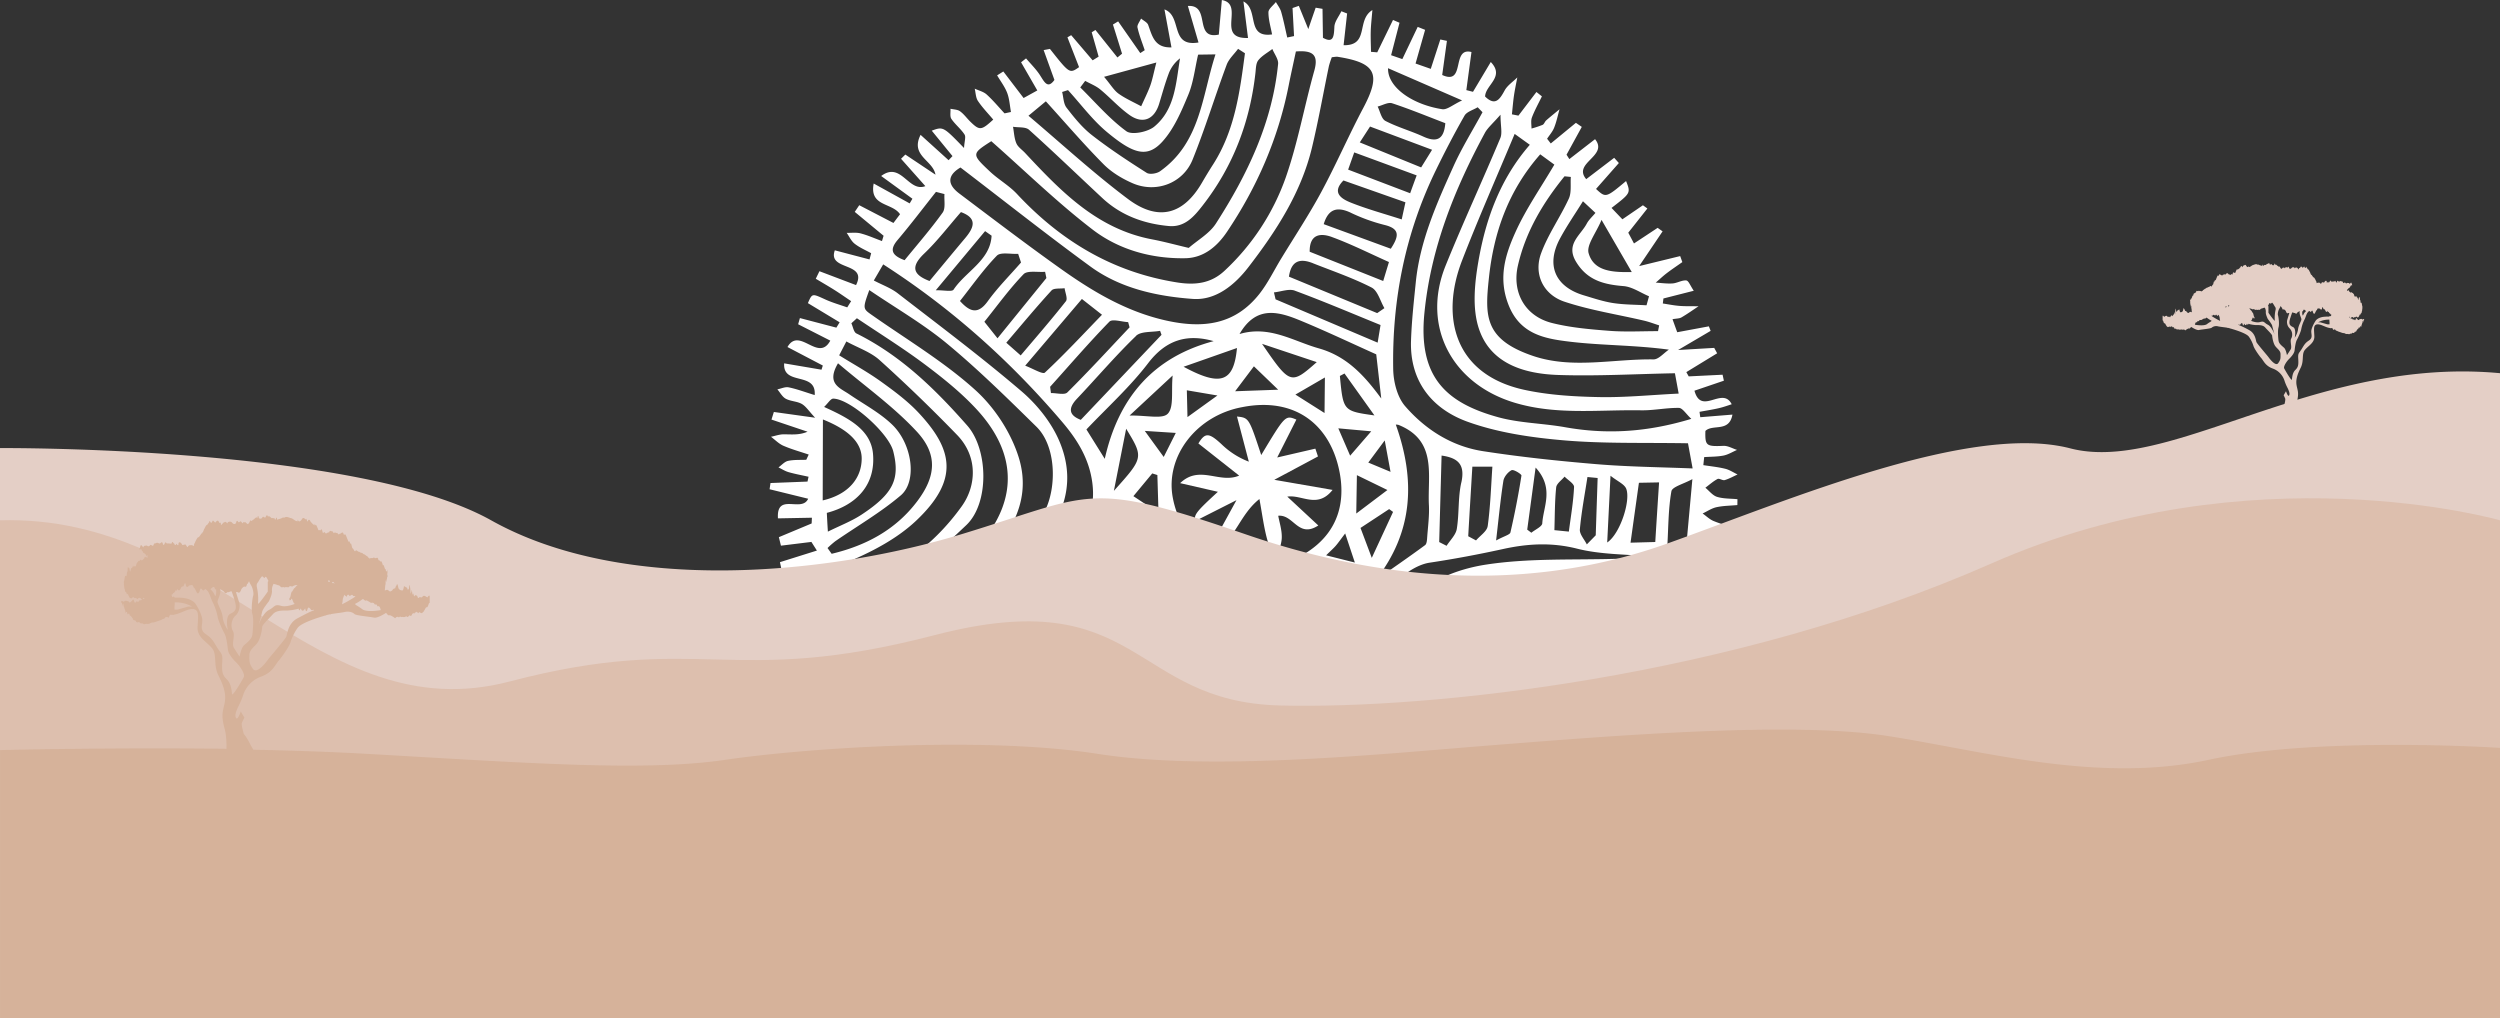 <svg id="Layer_1" data-name="Layer 1" xmlns="http://www.w3.org/2000/svg" viewBox="0 0 1920 781.89"><rect x="0" y="0" width="1920" height="781.89" fill="#333333" stroke="none"/><defs><style>.cls-1{fill:#fff;}.cls-2{fill:#e4cfc6;}.cls-3{fill:#ddbfae;}.cls-4{fill:#d6b29a;}.cls-5{fill:#bba89c;}</style></defs><title>section_2_bg</title><g id="Layer_3" data-name="Layer 3"><path class="cls-1" d="M991.56,1039.88c15.63-3.91,5.77-13.07,5-20.6l9.46-1.76c6.46,5.06-.76,22.45,16.75,15.82-2-4.38-4.31-7.35-4.45-10.42s2-6,3.13-9.07c1.75,2.38,3.84,4.6,5.11,7.21.77,1.6-.23,4,.43,5.7a74.9,74.9,0,0,0,4.45,8.46c1.76-3,4.68-5.78,5-8.87.52-5-.69-10.08-1.34-16.89l14.55,19.37c.71-6.67,1.41-13.35,2.14-20,.1-.85.41-1.68,1.85-7.41,5.73,10.08,9.59,16.9,13.46,23.71l4.12-.72.31-26.22,3.46-.44,13.28,18.78,4.84-2c-1.33-5.08-3-10.09-3.8-15.24-.34-2.29,1.25-4.87,2-7.32,2,1.29,4.52,2.23,6,4,1.11,1.33.33,4.34,1.5,5.48,2.1,2,5,3.26,7.64,4.82.22-2.79.6-5.57.64-8.35.07-5.1-.06-10.2-.11-15.78,11.13,1.76,12.17,21.29,25.41,9.41.1-6.79-19.9-10.26-2.42-18.45l15.8,15.86,5.08-4.14c-3.84-6.41-7.68-12.82-11.58-19.35,5.61-5.23,10.56-7.74,13.89,3.36,1.25,4.15,5.83,7.3,8.89,10.91l4.49-3.08c-2-5-4.43-10-6-15.2-1-3.52-.9-7.39-1.28-11.1,3.1,1.8,6.21,3.61,9.32,5.4l11.66,6.71c-.84-4.56-1.21-9.29-2.73-13.61-.8-2.28-3.6-3.87-6.37-6.64,16.84-10.6,13.45,15.13,25.83,11.21,10.58-10.68-7.79-13.33-7-24.64,3.75.86,7.47,1.19,10.72,2.58,4.25,1.82,8.12,4.47,12.16,6.76-1.62-4.88-3.15-9.81-4.92-14.64-.66-1.78-1.92-3.34-3.1-5.34l6.7-5.24,15.67,14.78,4.64-3L1221,905.48l1.62-3.82c4.23,1.8,8.36,3.91,12.73,5.3,2.75.87,5.85.66,8.8.94-.07-2.48.48-5.2-.34-7.41-1.88-5.09-4.43-9.94-6.71-14.89,5.45,1.9,10.88,3.84,16.35,5.64.69.22,1.63-.26,4.13-.72-2.31-7.92-4.55-15.55-6.78-23.17l4.7-2.06,16.82,12.38,3.93-2.26-14.56-27,3.89-2.42,19.23,7.61,3.26-4.12c-3.53-3.18-7.28-6.17-10.52-9.62-1.72-1.82-2.57-4.45-3.82-6.71,2.4-.67,4.78-1.81,7.19-1.9,4.83-.18,9.68.21,16.45.43l-16.8-17.2,3.21-3,23.56,2.51c-3.89-11.68-22.37-7.18-15.23-22.34l19.91,4.66,2-3.82-20.4-17.18,3-4c3.72.53,7.46,1.62,11.14,1.42,3.17-.17,6.27-1.82,9.4-2.81-2.38-2.23-4.41-5.17-7.22-6.49-3.6-1.68-7.83-2-11.79-3,0-1.74,0-3.48.07-5.22,5.1-.4,10.47-2,15.24-1,11.1,2.44,9.72-3.26,8.65-10.11l-18.87.92c-4.53-22.41,19.88-10.31,23.92-23.18L1305,717.41q.21-3,.44-5.91l27.55-1.93c.15-1.5.29-3,.43-4.49-5.8-1.87-11.74-3.43-17.36-5.74-3.09-1.27-5.64-3.82-8.44-5.79,3.52-1.66,6.88-4,10.58-4.82,5.23-1.15,10.72-1.15,16.1-1.65l.06-4.51c-5.26-.52-10.77-.27-15.7-1.81-3.4-1.07-6-4.61-8.94-7,3.09-2.3,6-4.94,9.36-6.72,1.3-.68,3.87,1.33,5.49.86,3.42-1,6.6-2.83,9.88-4.32-3.15-1.5-6.16-3.57-9.49-4.38-5.49-1.36-11.19-1.9-16.8-2.79.21-2.06.43-4.11.65-6.17,5-.35,10-.23,14.86-1.19,3.6-.72,6.92-2.84,10.37-4.33-3.47-1.1-7-3.26-10.41-3.11-13.24.55-14.21,0-13.89-11.46,5.64-5.51,18.3,1.34,20.77-12.55l-24.71,2-.57-4.13c5-.92,10-1.69,14.87-2.82,3.58-.82,7.06-2.11,9.85-3-7.07-14.14-23.31,9-28.61-10.41l22.6-7.68-1-4.59-26,1.28c-.61-1.09-1.23-2.18-1.84-3.28l23.67-14.46-2.26-4.15L1288.78,568l25-14.71-1.38-3.47-24.29,4.52c-1.46-4-2.48-6.84-3.62-10,3.06-.57,5.28-.46,6.87-1.38,4.52-2.63,8.78-5.68,13.14-8.56-4.87-.07-9.75.08-14.6-.28-4.31-.33-8.57-1.21-12.85-1.85l.46-3.85,23.31-5.93c-2.6-3.78-4-7.74-5.72-7.91-3.37-.33-6.93,2-10.48,2.28-4.3.32-8.67-.36-13-.61,2.8-2.42,5.48-5,8.42-7.24,3.91-3,8-5.7,12-8.53l-1.66-4.62-31.51,7.69,18-26.68-3.8-2.7-18.18,12c-1.56-3-3.25-6.15-4.38-8.28l14.67-18.58-3.41-2.49L1246,467.61l-8.34-8.73c14.8-11.41,14.8-11.41,11.17-20.65-15.56,13-15.56,13-23.07,6.06l17.53-19.9-3.6-4-21.47,16.38c-10.75-12.59,17.36-17.69,6.78-30.69l-19.74,15.29L1203.1,418q5.87-10.68,11.72-21.36l-4.53-3.12L1191,409.37l-2.83-3.62c1.85-2.83,4.22-5.46,5.43-8.54,1.8-4.53,2.79-9.38,4.12-14.1-3.43,2.84-6.91,5.61-10.25,8.55-1.08.95-1.55,2.86-2.72,3.4a73.25,73.25,0,0,1-8.55,2.85c0-2.86-.64-6,.32-8.53,2.11-5.56,5.06-10.81,7.66-16.19l-4.2-3.35L1166.15,388l-5-1c.52-4.83.89-9.68,1.59-14.48.68-4.64,1.69-9.24,2.55-13.86-3.31,3.31-7.6,6.1-9.73,10-3.87,7.17-7.37,12.09-15,4.67.21-8.94,15.38-15,4.36-26.52-4.72,7.92-9.19,15.41-13.66,22.89l-5.11-1.3c1.32-9.77,2.63-19.54,3.94-29.25-15.73-4.07-4.25,26-22.48,17.63,1.31-9.5,2.47-17.85,3.62-26.21l-5.07-1.06c-2.35,7.26-4.71,14.52-7.33,22.57l-11.69-4.1,7.34-25.87-5.69-2.27L1077,344.58l-8.63-3c2.29-8.83,4.37-16.87,6.46-24.92l-5-2.14-12.11,24.87-4.78-.4c-.09-5.24-.35-10.49-.21-15.73.12-4.65.69-9.3,1.26-16.34-12.58,7.67-2.07,27.34-22.11,27,1.06-9.55,1.89-17,2.71-24.37l-4.42-1.72c-1.89,4-5.21,7.94-5.37,12-.32,7.67-.86,12.74-8.77,8.38-.13-8.16-.23-15.2-.34-22.24l-5.26-.87c-2,5.74-4,11.48-5.65,16.43-2.29-5.61-4.79-11.73-7.28-17.85l-4.83,1.67q.58,10.77,1.16,21.55L988.6,328c-1.51-6.57-2.81-13.2-4.65-19.68-.76-2.69-2.68-5.06-4.07-7.57-2,2.63-5.7,5.25-5.72,7.87,0,5.72,1.77,11.45,2.8,17-20.29,2.83-9.8-19.09-22-25.32,1.28,10.27,2.34,18.67,3.52,28.05-25.3.85-2.14-25.93-20.1-29.13-.78,8.91-1.55,17.69-2.33,26.54-19.62,4.17-5.75-23.11-23.76-22,2.74,9.43,5.3,18.23,8.17,28.06-22.27,3.73-12.2-20.24-26.15-25.41l5.38,29.16c-13.11.49-14.79-8.88-17.89-17.25-.74-2-3.58-3.27-5.46-4.88-1,2.3-3.18,4.86-2.74,6.85,1.3,5.94,3.63,11.65,5.55,17.45l-3.41,2.22-17-24.36-4,2.44q3.51,11.19,7,22.38l-3.55,2.91L841.3,322.21c-.95.6-1.91,1.19-2.87,1.78q2.67,9.35,5.32,18.69l-4.6,2.85L822.66,326.2l-2.87,1.66q4.47,11.44,8.93,22.9c-7.28,5.08-7.28,5.08-22.37-14l-4.83.9c2.63,7.27,5.25,14.54,8.28,22.93-5.38,7.46-7.91,1.15-11.39-4.11-3-4.47-6.9-8.32-10.41-12.44l-3.81,3c4.14,7.17,8.27,14.35,12.46,21.62l-10.52,5.81-15.57-20.39-4.76,3c2.63,4.47,5.9,8.7,7.72,13.47,1.74,4.59,2,9.75,2.9,14.66l-4.93,1.05c-4.55-4.88-8.82-10.06-13.76-14.52-2.41-2.17-6.05-3-9.14-4.45.77,3.19.76,6.88,2.47,9.44,3.43,5.11,7.81,9.6,11.76,14.31-9.11,8.37-10.47,8.51-17.46,1.74-2.75-2.67-5-5.92-8.08-8.15-1.88-1.38-4.83-1.32-7.31-1.91.18,2.64-.57,5.9.71,7.8,2.91,4.31,7.29,7.64,10.09,12,1.19,1.84-.09,5.25-.39,10.34-16-16.53-16-16.53-24.79-13.31l15.93,19.53-3,3.15L707,402.75c-8.11,16.17,9.5,19.35,11.45,30.6L695.3,417.89l-3.3,3.24,18.67,21c-13,5.08-18.55-19.3-33.93-7.77l24,17.46c-.7,1.19-1.41,2.38-2.11,3.58L671,440.14c-3.46,17.81,14.13,14.5,20.23,23.59-1.53,2-3.28,4.33-5.06,6.7L659.9,456.79l-3.45,5.13,22.15,18.33-1.24,4.08c-5.45-2-10.79-4.42-16.38-5.89-3.37-.89-7.14-.33-10.73-.42,2,2.83,3.48,6.3,6.11,8.35,3.8,3,8.42,4.92,12.69,7.3l-1.26,4.77-26.64-7c-5.85,16,25.4,8.61,16.29,26.7l-28.12-10.66q-1.4,2.89-2.81,5.8c4.84,2.89,9.73,5.7,14.49,8.71,4.3,2.72,8.45,5.66,12.67,8.49l-3,4.78c-5.7-2-11.58-3.66-17-6.16-10-4.54-9.86-4.75-13.21,2.89l24.38,14.73-2.51,4.1-28-7.35c-.46,1.59-.91,3.18-1.36,4.75l24.7,12.58c-9.23,17.08-23.68-11.07-32.89,4.91l27.14,14.22c-.34,1.07-.69,2.13-1,3.19l-28.68-4.87c-1.21,17.57,24.87,5.92,23.44,24.36-8-2.46-13.88-4.71-20-5.94-2.67-.55-5.77,1-8.67,1.54,2.12,2.48,3.79,5.78,6.49,7.23,3.74,2,8.66,1.92,12.31,4C619,611.3,621.22,614.91,626,620l-31.68-4.42c-.61,1.94-1.21,3.89-1.82,5.84l27.7,9.32c-6.57,2.79-12.43,2-18.29,2-3.26,0-6.53,1.22-9.79,1.89,3.15,2.35,6,5.37,9.53,6.9,6.27,2.73,12.94,4.56,19.44,6.76l-1.88,4c-4.67.22-9.47-.12-14,.86-2.68.59-4.91,3.25-7.34,5,2.56,1.23,5,2.85,7.71,3.63,5,1.44,10.25,2.39,15.39,3.55l-.81,3.71-28.41,1.11c-.24,1.59-.48,3.18-.71,4.77l29.64,7.29c-4.92,10.95-24.49-5.12-23.21,15.08l26.08-.5-.2,4.41-25.18,10.53c.53,2.18,1.07,4.35,1.6,6.53l23.4-2.88c.31.5,2.25,3.55,4.21,6.64L599,730.93l1.2,5.7L630,735.26q.15,2.87.29,5.73c-6.52,1.54-13.13,2.82-19.54,4.76-2.7.82-5,3-7.45,4.62,2.77,1.89,5.6,5.48,8.28,5.35,7.08-.35,14.08-2.3,22.67-3.9-1.77,14.25-12.7,8.77-18,12.59-2.58,1.88-4,5.34-5.94,8.08,3,.94,6,2.37,9.14,2.6,1.46.11,3.25-3.16,4.66-3,4.32.48,8.53,1.89,12.78,2.94-2.91,2.59-5.43,6.18-8.84,7.54-4.79,1.91-10.24,2.17-15.41,3.13V792l27.22-.65c.23.7.46,1.4.68,2.1l-21.78,10.89c.31,1.63.63,3.26,1,4.88,5.1-.95,10.54-1.08,15.23-3,9.25-3.82,12.87-1.78,11.07,8.72-2.37.57-4.72,1.11-7.06,1.71-5.91,1.54-14.88,2.79-6.75,10.65,2.37,2.29,12.09-2.85,19.81-5,5.32,13.32-10.26,8.88-16.17,16,7.86,15.55,16.13-.8,28.36-1-3.28,5.3-4.9,8.78-7.28,11.58-2.84,3.41-6.3,6.31-9.49,9.42,4.63-.44,9.3-.6,13.86-1.4,3.49-.61,6.83-2,10.24-3.08.26.82.52,1.63.79,2.45l-15.88,14.81,3.14,3.76,25.9-8.39C683.5,879,665.33,876.61,672.17,891l20.11-9.51c.53,1.11,1.07,2.21,1.6,3.32L675,900.49c12.13,16.1,19.07-14.29,29.87-2.09l-17.06,17.31,3,4.29c4.65-2.17,9.22-4.52,14-6.46,3.57-1.46,7.37-2.38,11.06-3.54-4.06,9.65-19.58,8-12.13,22,9.94,1.67,14.72-19.37,26.79-6-6.4,6.08-19.13,8.26-10.72,22.83l20.36-14.64c-1,6.09-4.42,9.86-6.1,14.28-1.23,3.24-.15,7.33-.1,11,3.44-1.45,6.93-2.8,10.28-4.43.68-.32.59-2,1.27-2.52,2.91-2.09,6-4,9-5.92-.28,3.26.21,6.84-1,9.7-1.82,4.23-4.86,8-7.65,12.28,14.75,7.61,14-9.31,23.94-12.45l5.15,3.43L764.7,984.08l4.22,1.88,18.35-17.81,3.09,3.14q-5.86,10.79-11.74,21.53l4.67,3.62,21-19.49,2.47,3q-5.47,11.22-11,22.44l9.63,5.69L814.86,984c28,4-5.29,20.57,8.62,28.58,2.53-2.48,5.78-5.06,8.21-8.24s4-7,6-10.56l2.31,1.33q-3.06,12.12-6.13,24.25l4.33,1.09,15.25-20.88,5.14,1.32c-.52,3.72-1,7.44-1.55,11.16-.72,5-1.46,10.06-2.19,15.1,3.94-3.58,8.28-6.83,11.69-10.85,2.27-2.68,3.22-6.45,4.75-9.71,10.11,7.34-16.38,19.74,4.31,25.25l12.17-20.93,2.39,1.34q.24,11.1.49,22.19l5.41.79c1.36-4.77,2.22-9.77,4.29-14.22,1.14-2.45,4.32-4,6.58-5.9.85,2.28,2.32,4.53,2.42,6.85.18,4.61-.39,9.26-.64,13.89l4.1,2.08,13-21.88c1.38,19.83,1.38,19.83,12.27,24.2-.21-4.35-1-8.1-.37-11.62s2.59-6.83,4-10.23c1.94,3.28,4.76,6.34,5.6,9.88,1,4.28.32,9,.37,13.46l4.74,1c1.74-8.31,3.47-16.63,5.16-24.67,19.78-1.41,3.06,21.9,17.54,24.16,9.47-5-8.09-22.46,11.18-24.31C988.12,1025.33,989.78,1032.34,991.56,1039.88Zm259.26-186.14L1203,907.91c-10.86-12.54-12.15-28.31-5.24-38.85,12.24-18.65,25.57-23,53.06-15.32ZM1247,829.55c4.16.35,8.31.77,13.06,1.21-2.12,9.79-6.36,13-16.59,10.5-21.81-5.38-49.49,5-54.89,24.64-4,14.49,2.07,31.61,3.64,47.56.09.91.1,1.83.35,6.76-5.43-1.43-11.51-1.16-13.9-4-15.08-17.67-9.48-61.88,9.91-72.91C1206.39,833.23,1226.06,827.77,1247,829.55Zm26-23c-2.33,8-3.24,11.18-4.24,14.65-25.58-4.74-50.11-2.42-73.86,8-26.24,11.49-35.9,24.87-33.58,52.83,1.24,14.94,6.36,29.54,10.36,47.06l-13.51,10.71c-4.12-19.93-8.48-37.24-11.06-54.81-1.57-10.7-2-22.07-.13-32.69,3.44-20,20.81-36.71,40.74-38.94,27.28-3.07,54.77-4.45,85.34-6.8Zm6.81-13.06v4.6c-8.42.31-16.85.48-25.26,1-24.19,1.32-48.86.24-72.45,4.77-32.72,6.27-49.7,36.34-44,69.76,2.43,14.27,3.09,28.83,5.26,43.15a53.4,53.4,0,0,0,5.68,16.07c3.81,7.37,3.49,12.57-8,15.72-9.43-35.16-23.27-67.84-24.08-104.53-.65-29.26,28.88-53.37,52.51-54.19,34.15-1.19,68.39.66,102.59,1.39,2.6,0,5.19,1.47,7.81,2.27Zm5.94-24.72c-1,5.36-1.79,9.47-2.57,13.57-.24-1.44-.48-2.88-.73-4.32-40.43,1.3-81.25-.5-121.17,4.75-40.57,5.33-58.34,34.59-53.25,70.82,4.27,30.44,14.48,60,21.68,90.06,1.29,5.36.69,11.17,1,16.77l-6.78,1.11c-6-17-13.93-33.61-17.65-51.11a667.36,667.36,0,0,1-12-80.68c-2.43-27.78,19.47-55.31,47.4-58.74,47.5-5.83,95.25-8.7,144.13-2.22Zm-3-25.58c3,.42,5.1,6.31,7.62,9.68-3.83,1.69-7.67,4.85-11.5,4.86-32.28.13-64.57-1.07-96.82-.28-17,.42-34,3.71-50.92,6.27-25.66,3.87-48,38.75-47,61.31,1.86,40.63,7.83,80.52,24.21,118.28,3.2,7.37,4.52,15.55,7.14,24.87l-9.19,4.41c-2.28-5-5.48-9.85-6.84-15.22-8.44-33.26-18.64-66.29-23.87-100.09a182.18,182.18,0,0,1,2.4-66.6c7.59-33.59,48.36-47,78.93-49.07,25.6-1.75,51.3-2.82,76.94-2.8,16.44,0,32.81,2.1,49,4.39Zm-14.6-16.59v3.06c-9-.47-18-1.56-26.94-1.3-33.35,1-67.14-.6-99.91,4.44-35.86,5.51-77.22,26.37-75.49,76.28,1,29.15.12,58.74,5,87.27,4.26,24.64,15,48.26,24,71.91,3.93,10.37-2.06,12.44-10.64,17.08-3-8.66-6.14-15.93-8-23.52-5.3-21.54-12.49-43-14.54-64.87-4-43-16.63-85.84-3.62-129.62,4.51-15.17,24.14-33.6,39.9-36,18.89-2.84,37.72-6.38,56.38-10.48,19.07-4.18,37.34-5.21,56.87-.3,18.37,4.66,38,4.26,57.08,6.06Zm-199,250.25-54,10c-.6-1.37-1.21-2.74-1.82-4.1,13.44-8.72,29-12.4,44.88-14.47,3.78-.5,8,2.82,12.08,4.38ZM1059,941.41l3,16.25-49.81,13.69c-4.17-12.52-2.23-18.86,10.6-20.86,12-1.85,23.58-5.78,36.33-9.07Zm-50.8,3.9c-4.27-16.26,6-20.89,47.68-23.35l1.72,9.34ZM1004.44,925c-4.16-15.67,11.38-23.74,47.11-25.9l2.27,12.31Zm-8-22.1c-1.31-5.22-2.22-8.82-3.64-14.47,16.59-3.09,32.56-6.43,48.68-8.74,2.94-.42,6.47,3.39,9.73,5.25-.6,1.25-1.21,2.51-1.82,3.76Zm49.23-34.64L986,879.36c2.59-5.5,3.48-11.1,5.84-11.8,16.65-5,33.59-8.92,51.38-13.43Zm-62.93-7.75c-1.5-3.3-3.56-7.81-6.49-14.23l64.21-19.08c6.69,14,2.48,18.8-9.87,21.08-15.75,2.94-31.25,7.92-47.73,12.24Zm66.9-108.26-7.12,36.22c-22.06,8.18-43.8,16.08-65.41,24.34-9.91,3.78-18.54,3.79-25.81-5-3-3.68-6.69-6.85-13.45-13.68,44.38,3.77,79.64-10.83,111.91-41.87Zm-305.4,40.44L755,784c6.56,12.28,12.85,24.06,19.88,37.2l-10.26,7.66C757.58,816.31,751.17,804.89,744.29,792.64Zm-7.54,36c-4.23-8.38-7.31-17.33-10.91-26l4.39-3.88c16.71,2.55,14.89,22.48,26.76,29.1-10.18,13.83-13.62,13.9-20.24.77ZM763,778.08c27.46-3.93,22.55,21.73,36.85,30.51l-17.15,9.12C775.72,803.75,769.93,792.08,763,778.08Zm71.42,5.34c1.79,4-1.62,10.33-2.64,15.59l-5.26-.23-24.31-44.7,11.21-8.94c7.58,13.53,15.26,25.49,21,38.31Zm-2.55-54L863,785.08c-9.53,5-16.11,6.16-20.87-5.45-4.82-11.77-10.39-23.53-17.66-33.9-6-8.51-2.7-11.57,7.38-16.26Zm-15.19,69.86c-5.57,5-10.16,11.34-15.49-1-4.26-9.88-10.7-18.83-16.68-29.07l10.91-8.92Zm60.42-15.4c-2.46-.29-5.4-2.79-6.75-5.06-10.65-18-22-35.68-30.77-54.54-2.51-5.37,2.57-14.25,5.47-21.63,13.28,38.53,41,63.72,76.47,85.19-17.22-1.4-30.87-2.33-44.44-3.91ZM756.55,476.69l5,3.51c-1,19-19.88,27.4-29.2,41.42-1.21,1.82-7.45.38-13.67.48ZM713.87,515c-11.83-4.52-15.34-10.34-4.06-21.1,10.28-9.82,18.93-21.26,28.19-31.82,13.07,4.79,9.86,12.09,3.23,20C732.07,493,723,504,713.87,515Zm51.66-19.4c2.85-3,10.8-1.11,16.41-1.47.74,2.22,1.47,4.45,2.2,6.67-8.58,9.87-17.93,19.2-25.54,29.74-7.41,10.26-13.56,8.43-21.35-.19,9.15-11.54,17.87-24,28.28-34.75Zm20.58,14.16c2.92-3,10.87-1.35,16.52-1.82l1,4.8C791.3,527.91,779,543.08,766.09,559L756,546.3C765.9,534,775.18,521.08,786.11,509.76Zm21.45,12.52c1.81-2,6.64-1.24,10.06-1.75.43,3.39,2.52,8.07,1,10-11.16,14.16-23,27.78-34.73,41.63l-11.06-9.76C784.72,548.5,795.82,535.08,807.56,522.28Zm23.33,6.52,15.44,12.12c-14.52,15-28.68,30.26-43.86,44.43-1.66,1.55-9.24-3.13-15.13-5.31ZM852,546.24c2.26-2.32,9.48.11,14.41.34l1.11,4c-15.84,16.76-31.43,33.76-47.8,50-2.17,2.16-8.3.41-12.59.48-.21-1.6-.42-3.2-.64-4.81C821.58,579.48,836.3,562.37,852,546.24Zm20.43,10.92c3.81-3.69,12.21-2.72,18.51-3.89l1.11,3.07-62,65.3c-8.33-3.22-10.52-8.17-3-16.17,15.23-16.08,29.59-33,45.47-48.31ZM1088,433.89c-1.85,5-3.31,9-5,13.72l-47.63-18.15,4.68-13.22Zm-43.69-25.33,7.88-12.18,47.64,17.84-8.39,13.54Zm35.06,46c-1,4.57-1.82,8.35-2.86,13.14-13.81-4.47-26.88-8-39.31-13-7-2.83-14.67-7.59-5.43-16.91Zm-42,8a137.36,137.36,0,0,0,25.77,9.35c12.64,3,11,9.07,5,18.31l-51.53-18.88c3.56-11.8,10.39-13.65,20.76-8.8Zm-14.47,18.67c14.74,5.39,28.83,12.52,43.81,19.21-1.24,4.11-2.46,8.11-4.41,14.56l-56.47-22.48c-.17-14.11,8.94-14.28,17.07-11.31Zm-14.67,20.09c15.15,6,30.68,11.29,45.11,18.67,4.79,2.45,6.67,10.41,9.88,15.85l-5.54,3.82-67.78-28c1.73-12.18,8.4-14.28,18.33-10.36Zm-13.85,21.09c22,8.12,43.61,17.35,65.87,26.4-.79,4.82-1.51,9.24-2.22,13.53l-78.39-33.26c-.42-1.78-.83-3.55-1.25-5.33,5.37-.54,11.47-3,16-1.36Zm5.15,23.31c19.56,8.12,38.7,17.21,57.42,25.61,1.29,11.3,2.47,21.7,3.86,33.92-13.06-17.8-26.56-32.48-48-38.53-19.76-5.58-37.88-17.82-60.86-11,13-22.56,30.5-17.12,47.58-10Zm209.34,127.54c-.51,11.19-2.46,22.33-4,34.2l-11.1-1.11c.37-11.3.27-22.12,1.37-32.83.3-2.94,4.2-5.54,6.45-8.29,2.57,2.66,7.41,5.43,7.28,8Zm10.29-7.72,7.82.75q-.74,22-1.46,44l-6.85,7c-1.89-3.85-5.67-7.86-5.34-11.53,1.2-13.46,3.77-26.83,5.83-40.24Zm-34.69,35.54c-.16,2.56-5.47,4.84-8.41,7.25l-3.16-2.39c2-14.6,3.94-29.2,6.44-47.66C1193.81,674.08,1185.26,688.14,1184.47,701.08Zm-16-36.64q-3.46,22-8.47,43.64c-.43,1.8-4.66,2.74-11,6.19,2.08-17.82,3.4-31.84,5.58-45.73.49-3.12,3.49-6.83,6.34-8.26,1.54-.74,7.75,3.08,7.57,4.2Zm-25.94,38.8c-.54,4-5.83,7.33-8.94,11l-6-3.22c1-17.71,2.1-35.42,3.17-53.41h15.38c-1.06,15.76-1.55,30.81-3.59,45.67Zm-20.27-33.41c-2.58,11.53-1.54,23.8-3.44,35.54-.75,4.63-5.12,8.7-7.84,13l-5.68-2.88c.6-21.85,1.2-43.69,1.83-66.43,12.75,1.79,18.24,6.94,15.15,20.81Zm-24.86,17.25c.41,8-.68,16.11-1.28,24.16-.17,2.29-.24,5.57-1.68,6.63-12.49,9.19-25.29,18-38,26.89,29.28-37.26,30.58-77.24,15.54-119.47a7.51,7.51,0,0,1,2.11.23C1104.05,637.61,1096.23,664.08,1097.4,687.08ZM932.5,743.2l30.58,6L942,775.61C938.64,764.16,935.83,754.56,932.5,743.2Zm-5.32,35.6-31.41-26.72,24.05-8.39q4.81,15.91,9.62,31.8Zm56.76-35.47,24.89-8.43c-3,9.79-5,16.44-8.09,26.56Zm56.59-12.09-22.07-5.57c3.59-3.52,5.63-5.3,7.39-7.32s3.47-4.5,7.25-9.47Zm4.34-26.6,22-14.47,3,2.18-16.34,35.28Zm-24.39,37.88c4.09-3.39,13.28-.77,24.75-.83L1018.29,765l-4.36-2.54C1015.91,755.59,1015.89,746.33,1020.48,742.52Zm45.06-67-23.93,18.06c.19-11.61.33-19.71.49-29.47Zm-14.69-21.08,12.62-17,4.46,24.13Zm2.26-24-16.2,18.71-9.09-21ZM1029,662.9c5.94,33.06-9.23,63-60.79,74.29-28.77,6.29-61.32-21-67.6-56.3-5.6-31.46,18.4-62.53,53.33-69C994.79,603.75,1022.27,625.59,1029,662.9Zm-136,79,5.35-30.48c6.39,8.31,11.63,15.1,17.51,22.74Zm.73-91.77-14.53-20L903,631.67Zm75.61-86.83,41.93,14c-19.85,17.55-20.52,17.33-42-14Zm12.4,35.18-33.16,1.19L963,580.52c5.17,5,10.4,10,18.68,18ZM909,580.86l41-14.4C947.55,592.72,937.54,596.3,909,580.86Zm-12.18,36.07c-4,4.31-16.2,1.16-29.32,1.4l33.08-30.75c-1.14,12.69,1.07,24.21-3.72,29.35Zm14.63-18,23.53,4-23,16.58c-.15-6.88-.31-13.16-.49-20.53Zm83.42,3.29,22.65-13.13c-.11,10.42-.19,18-.28,27.3Zm34.17-14.3,3.53-1.89,23,32.21c-24-3.4-24-3.4-26.54-30.27ZM881.8,578.08c14-18.29,30.31-22.56,50.28-16.9-46,12.21-73,43-83.62,90.4-5.25-8.42-9.46-15.15-14.09-22.58C850.5,612,867.86,596.31,881.8,578.08Zm-16.91,50.37c13.48,22.17,13.48,22.17-9.43,47.72,3.46-17.46,6.21-31.42,9.43-47.7Zm20.05,34.33,3.92,1.24c.27,8.85.54,17.7.88,29l-19.29-12.78Zm4.35,40.53q-4.32,16.19-8.67,32.41l-5.08,1.22L854.73,693.2l3.89-3.29Zm66.41,76.23,15.62-24.46c8,4.6,13.72,7.73,19.25,11.22,2.95,1.86,5.5,4.33,8.23,6.53-3,2.7-5.75,7.2-9.14,7.79-10.67,1.85-21.6,2.24-32.43,3.19Zm83.67,21.08c4.46,12.69,2.23,18.45-10.25,21.11-15.85,3.37-31,9.81-46.89,13.24-5,1.08-11.13-3.29-16.74-5.17l1.14-5.41Zm255.69-82.11-14.61,1.27c.91-15.57.77-29.63,3.19-43.27.61-3.48,9.31-5.61,16.11-9.36-1.82,20-3.23,35.45-4.69,51.38Zm-20.89-48.84c-1,15.35-2,30.58-2.92,45.78l-19,.52c2.2-15.74,4.27-30.56,6.44-46Zm-25.23,4.88c3.57,9-4.64,34.6-14.61,41.28.88-17.78,1.62-32.66,2.54-51.27,5.37,4.29,10.63,6.39,12.07,10Zm4.26-166.44c-15.5.36-29.17-.8-33.12-14.4-1.84-6.31,5.6-15.3,9.9-25.65l23.22,40.07Zm-27.9-45.42c-2.38,2.89-5.1,5.28-6.67,8.24-4.82,9.09-16.36,15.77-8.24,29.26,8.58,14.24,21.24,17.5,36.44,18.72,6.72.54,13.09,5.09,19.61,7.82-.64,2.31-1.27,4.62-1.91,6.93-8.57-.52-17.23-.43-25.67-1.73-7.59-1.17-15-3.69-22.39-5.89-22.2-6.6-29.37-23.28-18.35-43.73,5.26-9.77,11.63-18.95,17.59-28.56Zm-18.9-27.61c-.43,5.6.65,11.86-1.56,16.67-6.56,14.3-16,27.47-21.33,42.14-5.74,15.85,1.65,31.53,18,37,19.81,6.58,40.78,9.79,61.22,14.58,3.9.92,7.67,2.39,11.5,3.6-.29,1.48-.57,3-.86,4.44-12.46,0-25,.71-37.38-.25-14.77-1.14-29.77-2.42-44-6-20.78-5.22-30.94-23.52-26.23-44.13,5.93-25.93,19.21-48.12,35.8-68.55Zm-12.65-9.46c-10.31,17.56-21.67,33.78-29.71,51.47s-13.58,35.53-5.52,56.18c8.84,22.65,27.8,26,46.7,28.28,24.66,3,49.76,2.57,76.48,6.16-3.93,2.62-7.91,7.55-11.79,7.49-30.85-.45-62.4,7.53-92.45-2.63-37.7-12.75-37.06-30.86-34-59.68,3.67-34.83,14.67-67,39.44-95.18Zm-18.85-15.23c-22.64,26-33.8,56.82-39.43,89.16-2.94,16.9-4.9,36,.21,51.73,8.85,27.24,34.76,35,61.09,35.89,29.4,1,58.91-.74,89.57-1.32l2.88,15.62c-20.94,1-41.16,3.09-61.31,2.68-19.1-.38-38.54-1.53-57.11-5.55-53.94-11.69-64.67-55.92-48-99.17,12.44-32.21,26.45-63.83,40.46-97.4Zm-22.66-5.12c-13.7,32.74-28.69,65-42,97.89-18.7,46.33,4.6,90.66,52.81,105.26,32.14,9.73,64.78,5.32,97.28,5.89,9.67.17,19.4-2,29.07-1.85,2.8.06,5.48,4.68,9.53,8.41-34.33,10.4-65.46,12.08-97.15,6.39-16.92-3-34.56-3.11-51-7.6-41.34-11.34-61.78-31.91-56.78-80.58,5-49.62,23-94.47,46.38-137.8,2.11-3.91,5.86-7,12-14,0,8.54,1.56,13.92-.14,18Zm-13.67-19.89c-7.47,13.77-15.81,27.15-22.23,41.37-12.92,28.62-25.8,57.41-29,89.1-1.52,15-3.19,30-3.68,45.09-1,31.13,16.19,52.34,43.48,62.17,23.27,8.38,48.84,12.1,73.73,14.25,31.12,2.69,62.6,1.67,95.51,2.27l3.56,19.32c-25-1-49.48-1.25-73.83-3.28-29.18-2.44-58.37-5.52-87.28-10-24.06-3.76-44.25-16.7-59.78-34.66-6-7-8.9-18.68-9.07-28.33-.91-53.12,9.2-104.29,32.66-152.55,6.94-14.27,14.26-28.39,22.14-42.17,1.74-3,6.64-4.31,10.08-6.4ZM1110,393.8c-1,12.38-6.45,15.06-16.9,10.28-9.54-4.36-19.82-7.21-29.07-12-3.12-1.63-4.1-7.26-6-11.06,3.74-.93,8-3.53,11.12-2.52C1082.62,382.91,1095.83,388.39,1110,393.8Zm12.9-17.49c-7.12,3.31-11.56,7.33-15.24,6.76-23-3.57-42.09-16.9-41.64-31.5ZM888.08,347.19c-2.09,8.13-3,13.06-4.65,17.7-2,5.44-4.66,10.63-7,15.92-5.84-3.18-12-5.85-17.39-9.7-3.63-2.62-6-6.89-11.12-12.93Zm-58.42,19.12c1.25-1.65,2.5-3.31,3.76-5,3.86,2.14,8.16,3.78,11.52,6.53,7.76,6.37,14.51,14.05,22.69,19.79,10.14,7.11,18.93,3.21,22.58-8.7,2.39-7.81,4.53-15.71,7.4-23.35A26.37,26.37,0,0,1,906.26,344c-3.15,19-3.77,39.13-19.7,52.38-5,4.17-17.32,6.68-21.49,3.61-13.07-9.55-23.78-22.18-35.41-33.63Zm-13.94,3.52,4.5-1.44c9.91,10.85,18.76,22.95,30,32.28,20,16.61,30.78,20.26,42.58,7.2,8.93-9.9,14.53-23.23,19.77-35.78,4-9.57,5.1-20.31,7.58-30.93l13.34-.2C923,373.43,922,408.72,890.88,430.75c-2.53,1.79-8,2.63-10.26,1.16-14.35-9.13-28.62-18.5-42-28.93-7.45-5.8-13.62-13.45-19.44-21-2.46-3.07-2.4-8-3.46-12.15Zm-25.86,18.25L803.21,377c15,16.51,29.11,33,44.35,48.36,6.09,6.15,14.16,11,22.19,14.51,18,7.89,38.81.17,46.18-18.13,9.64-23.88,17.16-48.58,26.12-72.74,1.68-4.55,5.8-8.22,8.79-12.3l5.28,3.38c-3.91,29.48-7.67,59-24.32,85.16-3,4.67-5.86,9.38-8.63,14.16-14.25,24.6-33.52,30.1-56.83,12.66C840.06,432.39,815.86,410.08,789.86,388.08ZM778,396.55c4.17.69,9.66-.06,12.29,2.3,19.1,17.15,37.56,35,56.34,52.48,14.27,13.29,31.77,19.69,51,21.45,12.18,1.12,19.32-7.16,26-15.77,23.51-30.15,36.37-64.32,40.56-101.93.36-3.3.34-7.3,2.21-9.64,2.79-3.5,7.1-5.8,10.77-8.62,1.55,3.86,4.78,7.86,4.41,11.54-4.49,45.09-23.59,84.94-47.8,122.56-4.91,7.62-13.95,12.65-20.84,18.67-10.41-2.46-19.15-4.86-28-6.54-42.45-8-70.21-37-97.71-66.43-2.28-2.44-5.47-4.5-6.67-7.39C778.9,405.35,778.78,400.82,778,396.55Zm-16.7,11.06c26.15,23.08,50.71,47.12,77.83,67.9,20.17,15.46,45.18,22.46,71.23,22,14.13-.25,24.49-9.16,31.94-20.23,23.12-34.37,39.35-71.69,47.38-112.29,1.75-8.82,3.73-17.6,5.57-26.27,12.78-1,17.64,2.31,14.13,14.8-7.62,27.13-12.58,55.09-21.81,81.65a179.4,179.4,0,0,1-47,71.85c-10.31,9.72-22.31,11.33-36.44,9.1-49.65-7.82-89.53-32-123.06-67.93-6.07-6.5-14.21-11.07-20.74-17.21-14.33-13.47-14.14-13.65,1-23.37Zm-23.67,20.2c34.4,26.31,66.62,51.84,99.81,76.06,23,16.8,50.82,22.85,78.59,24.89,17.75,1.31,32.33-10.87,42.75-24.39,21.36-27.7,40.39-57.07,48.74-91.54,5-20.8,8.72-41.92,13.08-62.89a64.38,64.38,0,0,1,2.24-6.8c1.86-.14,3.25-.52,4.54-.32,29.57,4.65,33.46,13.16,19.55,39.41-11.26,21.25-20.83,43.38-32.25,64.55-9.42,17.46-20.44,34.07-30.77,51.06-5.48,9-10.14,18.72-16.64,27-18.76,23.81-43.28,26.85-71.66,20.52-30.33-6.78-55.9-22-80.41-39.36-26.57-18.87-52.5-38.63-78.53-58.24-12-9.1-5.84-15.93,1-19.95ZM689.35,483.5c10.18-12,19.69-24.61,29.48-36.95l6.52,1.69c-.36,4.81,1,10.86-1.4,14.23-9.2,12.81-19.64,24.76-29.22,36.55-10.05-3.71-11.65-8.1-5.37-15.52ZM632,621.34c18,7.21,29.92,16.79,29.78,30.26-.15,14.77-10,27.33-29.95,31.91C631.89,663.2,631.94,643.61,632,621.34Zm3,71.74c23.36-6.14,37.58-22,35.45-45.5-1.7-18.65-19.16-27.51-37.53-35.85,3.11-3,5.07-6.42,7-6.39,13.13.18,42.59,26.46,46.1,40.49,5.31,21.25.06,32.48-24.21,48.52-7.83,5.17-16.85,8.57-26,13.14C635.45,701.93,635.24,697.85,635,693.08Zm.54,27a69.69,69.69,0,0,1,6-5.26c16.83-11.65,34.75-22,50.27-35.19,12.66-10.73,8.93-39.36-6.66-54.36-9.53-9.17-21.75-15.62-32.82-23.2-7.27-5-18-8.11-8.74-23.88,20.82,17.73,42.72,33.25,60.52,52.48,16.3,17.62,14.7,34.48.24,53.59-16.63,22-39.51,34-65.64,40.25Zm18.25,9.53c17.77-7.62,35.89-17.39,49.76-30.49,33.68-31.79,28-55.07,1.86-83-8.44-9-18.66-16.58-28.77-23.85s-20.9-13.19-32.16-20.19L650,561.43c9,4.89,18.63,8.1,25.53,14.32q30.71,27.71,59.49,57.46c16.14,16.66,14.87,39,3.64,54.74-22.88,32-54.79,54.53-94.5,65.71-6.88-13.94-2.91-18.7,9.62-24.06Zm-6.57,38.58c3.58-2.92,6.71-7.23,10.81-8.55,33.76-10.86,59.38-33.69,84.1-57.17,17.78-16.88,16.86-58.07.77-76.39-24.63-28-51-53.86-85.16-70.8-2.1-1-2.64-5.13-3.9-7.81l4.26-3.88c17.36,11.7,35.19,22.77,51.92,35.28,13.85,10.37,27.56,21.36,39.32,33.93,40.49,43.26,27.61,86-13.48,120.81-19.17,16.25-42.21,26.87-67.09,32.82-6.35,1.52-12.4,4.28-18.58,6.48Zm12.41,20.65a68.16,68.16,0,0,1-7,.29c-.76-1.43-1.53-2.85-2.29-4.27,5.75-3.13,11.19-8,17.29-9.07a163,163,0,0,0,79.13-37.56c25.39-22.28,46.9-51.2,35.68-87.56-5.9-19.13-18.53-38.53-33.47-52-23.88-21.58-52.14-38.46-78.71-57.09-7.65-5.37-7.92-5-2.64-19.61,20.61,14,41.57,26.08,59.88,41.27,24,19.9,46.29,41.88,68.54,63.73,14.85,14.6,15.76,45.39,6.67,64.14-15.45,31.84-42.17,50.33-71.93,66.77-22.85,12.57-44.58,27.13-71.16,31Zm-3.13,13.64c13.29-4.82,27.29-8.22,39.63-14.72,32.18-17,65.8-32,91.87-58.42,25.49-25.84,40.79-55.48,25.6-91.29-6.08-14.36-17-28-29-38.29-30.7-26.26-63.13-50.56-95.13-75.3-5.24-4.06-11.84-6.41-18.38-9.85l7.21-12.39c52.76,33.92,97.9,74.55,137.45,121,11.2,13.14,20.8,28,23.2,47.11,2.31,18.33-3.37,32.71-13.82,46-21.52,27.31-49.78,46.4-80.2,62.92-20.19,11-39.36,23.74-59.39,35-5.9,3.31-13.16,4.22-20.42,6.42Zm58.34,8.75c1.73.32,3.18.18,3.48.7,5.18,9,11,17.75,14.83,27.28,1.1,2.73-3.46,7.72-6.32,13.48-8.15-12.68-14.72-22.91-22.15-34.5Zm-21.54,8.39,5.73,2.62,17.84,33-7,4.06c-6.58-10.06-13.51-19.93-19.43-30.36-1.14-1.92,1.79-6.14,2.86-9.32Zm-26.72,8.72c7.07.6,12.51-.36,13.65,1.4,8,12.37,15,25.29,22.4,38L698.56,870ZM803,965.44c12.29-15.36,25.39-24.84,43.26-26.36,7-.58,16.55,14.55,16,25.85-.42,7.94-2.36,15.82-3.91,25.56ZM869.18,987c.21-6.61,3.91-13.89,2.13-19.64-4-12.92-7.19-30.67-16.78-36.16-12.7-7.29-28.45,3.84-41,12.4-5.07,3.46-8.9,8.78-14.1,12-3.37,2.07-8.2,1.8-12.38,2.58-.6-2-1.21-4-1.81-5.95,15.27-12.42,30-25.6,45.92-37.11,33.06-23.85,45.2-7.41,50.17,25.62,2.66,17.68-2.78,36.61-4.57,55l-4.34,1.1c-1.16-3.33-3.37-6.61-3.27-9.84Zm18.65,11.47c.83-21.4,2.45-42.25,2-63-.17-8.26-4-16.78-7.66-24.52-6.74-14.4-29.48-20.62-43.28-10.84-21.1,15-41.11,31.47-62.9,48.34L767,942c20.54-23.91,43.08-44,71.71-57,21.62-9.76,31.89-7,45,12.75,10.84,16.39,16.85,33.91,15.86,54-.83,16.63.25,33.34.5,51.33ZM910,962.14c-.63-25.09-2.85-49.49-18.44-71.33-11.65-16.32-21.73-21.37-42.17-17.37-28.28,5.52-48.38,23.79-69,41.3-7.71,6.53-14.34,14.29-22.07,22.1l-7.8-9.15c29-29.42,60.35-53.59,99-66.93,18.66-6.43,28.77-2.15,41.45,12.71,30.6,35.89,30.84,79.31,31,122.63,0,3.61-7.22,7.29-13.21,12.92C909.28,989.44,910.3,975.77,910,962.14Zm24,43.51c-2.23-27.59-2.88-54.81-7-81.47s-17.11-50.43-39.06-67.32c-21.36-16.43-43.23-7.93-62.68,4.46-25.51,16.24-49.57,34.72-74.52,51.86-3.6,2.47-8.7,2.81-13.11,4.13,1.32-4.25,1.3-10,4.17-12.52,27.14-24.19,55.19-47.31,90-60.27C865.42,832,890.54,830.26,911.64,857c9.54,12.1,15.71,27,22.46,41,8.4,17.52,15.19,87.24,11.19,107.4Zm24.91.56c-.65-8-2-16-1.79-23.92,1.15-46.9-9.51-90.55-36.13-129.55-13.68-20-33-28.24-57.84-24.35-50.67,8-90.43,35.55-126.29,69.48-9.19,8.69-13.41,7.31-19.09-2.79,41.61-38.85,89.31-67.23,146.21-78.55,32.75-6.53,62.88,11,78.49,40.47,19.48,36.82,24.58,77.27,32.86,116.91,2.21,10.55-.87,22.21-1.6,34.55Zm28.73-14.13c-7.85-47.25-9.56-96.61-35.12-138.87-11.13-18.39-24.67-39-48-43.52-18.12-3.49-38.67-4.26-56.17.7-25.71,7.27-50.45,19.29-74.15,32-22.31,12-42.72,27.39-65,41.94l-4-5.25c0-1-.23-1.71,0-1.89,7.53-5.77,14.46-12.72,22.77-17,36.78-19,73.33-38.53,111.21-55.09,25.76-11.26,54-14.19,81.42-4.54,21.79,7.68,35.15,25.3,43.09,45.6,10.63,27.17,18.59,55.37,28,83,7.45,22,14.65,43.9,10,67.73-.33,1.7,2.25,3.94,3.52,6C988.87,1009.08,990.37,1008.41,987.64,992.08Zm29.8,5,52.51-9.77c-17,11.52-35.35,9.47-51.37,18.8Z" transform="translate(0 -299.19)"/><path class="cls-1" d="M995.62,621.42c-8.54-3.45-8.54-3.45-27,27.25-9.43-28.59-9.43-28.59-18.62-29.59,3.09,11.75,6.1,23.21,9.1,34.67a61.73,61.73,0,0,1-21-13.43c-9.56-8.85-12.57-9.13-17.73-.55l31.3,24.69c-15.18,6.47-30.35-8.58-45.32,5.78l29,6.65c-16.62,15.26-18.46,17.52-17.49,22.49l31.75-16.07c-7.25,13.23-13.11,23.93-19,34.63l4,2.84c14.3-8.22,17.84-26.7,32.63-38.35,2.21,12,3.43,22,6.11,31.59,1.19,4.25,5.34,7.67,8.15,11.47,1-4.72,3-9.44,2.91-14.14,0-5.47-1.79-10.92-2.74-16.06,11.9-1.17,15.23,17.54,30.79,7.46L988.64,680.6c11.26-1.74,23.09,9.57,34.78-5.16l-44.77-7.76,33.55-17.93-2-6-29.31,6.79Z" transform="translate(0 -299.19)"/></g><g id="_1" data-name=" 1"><path class="cls-2" d="M1764.38,606.17c1.21-5.56.12-7.2-.56-10.86-.77-4.11.26-8,3.08-13.61s.52-10.53,3.34-13.87,7.45-5.4,7.19-10.53-1-8.74,2.32-9c2.85-.21,6.27,2.38,9.61,2.81.09.17.21.24.33.22s0-.12.07-.18a5.57,5.57,0,0,0,1.29,0h.16c.39.69.75,1.89,1,1.27.35-.25.58-.07.58-.15,0,.16.3-.43.8.26.57.89,1.17.56,1.77,1.06a12.35,12.35,0,0,0,1.85.66,18.33,18.33,0,0,0,1.89.65c.64.19,1.28,0,1.92.46a2.88,2.88,0,0,0,1.91.31c.63-.08,1.26.62,1.87-.18.62-.15,1.22.22,1.81-.71.59-.08,1.16.66,1.72-.47.55-.89,1.08.29,1.59-1.44.51-.63,1-1.32,1.45-1.41.44-2.13.81.18,1.17-.83.36-1.72.61-.47.7-1,.13,2.12.4-1.63.71-1.24a5.22,5.22,0,0,1,.49-1.6c.17-1.64.34-1.71.49.12.43-2.64.79-1.88.84-1.73,0-.06-.06-.22-.14-.6-.2-1.12-.75.35-1.45-.11-.71-.77-1.57-.08-2.26,0-.47,1.08-.93.35-1.39-.08-.46-.13-.92-1.83-1.37,0-.45,1.47-.9.26-1.33,0-.44.34-.87.54-1.29-.44-.43-.24-.84.2-1.24-.24a3.52,3.52,0,0,0-.15-.42c.22.24.44.31.65-.34.56-.27,1.1-.59,1.64.41.54-.42,1.08-.84,1.63-.48.54-1.21,1.09,0,1.64.17.28-.52.55.22.86-.81.41-.34.77-2.1,1.09-1.45V541c.31-.15.57-1.88.78-1.21.22.3.39-1.32.52-1.65.13.34.22-1.73.28-1.59a12.44,12.44,0,0,0,.08-1.37c0-1.18-.11-.69-.27-1.66s-.38-2.37-.61-1.8c-.22,0-.47.74-.63-1.69a2.41,2.41,0,0,1-.37-1.33c-.06-3.15-.41-.17-.91-.93-.25,2.77-.53,1.73-.84-.11-.31.47-.64-.12-1-1.22-.33,1.18-.67.4-1,.16-.32,1.25-.63-.84-.92-1.44-.56-.4-1-1.52-1.21-1s-.57-1.32-1-.32c-.44.23-1-.56-1.44-.91-.49-1.92-.93.27-1.26-.84-.21.94-.27.65-.4.14,0-.89.08-1.5.48-.25a2.25,2.25,0,0,1,1.48-1.8c.27,0,.54-1.57.79-.88.25-1.3.49-1,.69-1.17.27.82.48.26.59,0a10.36,10.36,0,0,1-.47-1.46c-.34-.91-.83-.13-1.38.73-.55-1.35-1.17-.63-1.79-1-.62.55-1.24.64-1.79-.27-.55,0-1,.43-1.37.5a12.82,12.82,0,0,1-.55-1.19c0,.51-.34-.61-.83,0-.5-.74-1.17-.21-1.83,0s-1.33-1.81-1.83.53c-.49.58-.83-.71-.83-.53,0-.36-.43-1-1.08,0-.64-.23-1.51.15-2.37,0-.43-1.86-.86.23-1.27-.08-.4,1.2-.78,1.07-1.1.15-.65.79-1.08,1.29-1.08-.07,0-.67-1-1.23-2,.79-.45-.12-.91-.22-1.37-.3-.38.08-.63.33-.63,1.1,0-1.28-.34,1.1-.87-.25-.52-.68-1.21-.46-1.78-.53-1.17.27-1.17,1.18-1.17-1.26,0,0-.21,1-.21.63a10.78,10.78,0,0,0-1.67-3.25c-.54,0-1.16-.92-1.93-2.19a.36.36,0,0,0,.06.23c-.73,0-1.15-2.41-1.57-2.63a8.58,8.58,0,0,0-.69-1.35c-.26-.39-.56-.21-.94-.86s-.6-.59-.81-1.45c-.22-.14-.37.14-.37.69,0-.19-.33.13-.83.13-.49-2.3-1.19.15-1.82-.13-.67-1-1.33-1.38-1.83.09a.5.5,0,0,1-.7.07.48.48,0,0,1-.13-.16c0,1.59-.21,1.55-.54.85-.32,0-.75-1-1.19-.85-.86-1.05-1.72,1.36-1.72,0a1.67,1.67,0,0,0-2.13,0c-1.06,1.48-2.12.61-2.12,0,0-.12-.38-1.46-1-.31-.29.41-.63.28-1-.18-.37-.17-.76.21-1.16,1-.4-.55-.8-.91-1.19-.45-.38-.51-.75.49-1.07.45-.65,1-1.13-.58-1.26-.5-.13-.28-.45-1.27-.85-.86s-.88-.76-1.34-.56c-.93-1.14-1.79-1.51-1.79-.43,0-.28-.32-2.88-.79-.21-.48.11-1.11.46-1.74-.46s-1.26,1-1.73-.38c-.48-1.63-.79.53-.79-.28,0-1.13-.3.29-.75.26-.45-.51-1,.91-1.64.8-.6-.33-.9.45-1.23-.07-.17,1.57-.59.59-.8-.12-.62-.42-.2,1.7-.62.84-.52-.12-1.06-.29-1.62-.46s-1.13-.77-1.7-.39c-1.15-.9-2.32-.1-3.42.17s-2.14,1.56-3,1.51c-.2.16-.2.43-.41-.83-.42,1.9-1.67.52-2-.12-.87-1.57-1.73.43-2.13,0-.2-1.08-.55,2.38-1,.61-.41-.49-.88-.52-1.33.69-.9.77-1.69,2.1-1.69,1.09,0-.4-.22.62-.55.81-.34-1.24-.8.4-1.28,1.28-.48,2-1,.36-1.42,1.19-.44-1.36-.8-.28-1,.71-.13.71-.53.35-1.1,0-.58,1.61-1.32-.07-2.15.22-.41-1.22-.84-.75-1.29-.54-.44-.62-.89,1.27-1.34.76-.45-.71-.89.52-1.32-.07-.43.19-.85,1.37-1.24.55-.78.06-1.46-1.31-2-.29-.48,1.78-.77,0-.77.69,0-.58-.46.08-1,1.43s-1,2.67-1.16,2c-.07-.41-.32.15-.65,1.33-.17-.71-.36-.36-.56.44s-.41,1.92-.62,1.66c-.52.37-1,2.26-1.5,1.08-.52-.32-1.1.87-1.82.68-.73.77-1.36.24-2,1.18-.66,0-1.36.89-2.24,1.32-.46,1.06-.75.19-1,1.2-.4-1.11-1.26,0-2.12-.89a.94.94,0,0,1-1.24.3c-.37-.12-.69-.19-.89.59-.2,1.31-.55-.23-1,1.41-.41-1-.9-.07-1.39,1.76-.48-1.1-1,2.63-1.34,1.74v-.07c0,.37-.13,1.16-.39,1.25-.83.31-.21-.38-.62-.83a8,8,0,0,0,.1,1.45,9.74,9.74,0,0,1,.11,1.46v.42c0,.31.07.69.11,1.14a3.15,3.15,0,0,1,.22,1h0c.06.4.09.78.09.8.36-.71.1-.81-.06-.81h.06c.32-.07.37.13.39,1.12a4.09,4.09,0,0,0,.2,1.43c0,.16.06.65.12,1.66.07.12.13,1.34-.08.79-.57-.25-1.2-.58-1.82.17s-1.24.24-1.8-.23c-.56-1.08-1.06-.74-1.45-1.06-.38-1.55-.66-1-.76-1.8-.52-.95-.73,2.32-1,2.08a1.69,1.69,0,0,1-1.67.84c-.41.61-1-2.22-.83-2.09-.63,0-1.2.85-1.56.66-.37,1.13-.52.77-.31,1.43-.42-.85-.63-.21-.73-1.2a10.84,10.84,0,0,1-.11-1.51c-.31.1-.47,1.35-.54,2.19a19.77,19.77,0,0,0-.08,2.18c-.42-.77-.42-2.13-.63-1.66v1.66c0,.07,0-1-.2-1,0,.82,0,.08-.1,1.79-.48-2.18-.58.37-1,.65-.2-.68-.78-1-1.54-.1-.38,1.68-.8.28-1.25.4s-.9.49-1.36-.3c-.91-.93-1.8.33-2.46.43-.66-1.16-1.09-1-1.09-.43V545c0,.87.22-.3.54.92s.75,2,1.19,1.47c.43.53.86,1.64,1.18,1.94.33.8.54.48.54.45,0,.2.27.81.69.55.42.41,1-1.16,1.6.15a9.39,9.39,0,0,1,.94-.84c.31,1,.63-.29.92.94.58-.27,1.1-.16,1.43.79.22.45.6.6,1.07.1.47.32,1,1.46,1.65.43a1.84,1.84,0,0,0,1.89.35c.63.5,1.25-.67,1.78.36a1.08,1.08,0,0,1,1.55-.06,1,1,0,0,1,.29.42,5.12,5.12,0,0,0,.87-.59,11,11,0,0,1,1.92-1c.67.51,1.33-.48,1.85-1.14,1.93,1.22,4.66,2.71,6.07,2.39,2.31-.51,9-1,9.76-1.79a5.4,5.4,0,0,1,4.88-1c1.74.39,4.49.63,6.84,1a.31.31,0,0,0,.39.16l.1-.07c.59.12,1.16.25,1.66.4l.49.15c.14.12.27.18.41.12,3.47,1,11.88,3.59,13.74,6.15a25.34,25.34,0,0,1,3.6,7.32c.77,2.19,4.11,7.07,5.91,9.12s3.08,5.91,8.73,8a14.69,14.69,0,0,1,9.25,9.76,37.22,37.22,0,0,0,2.37,5.46c.9,1.92,1.61,3.78,1.22,5.07-.77,2.57-2.56-2.83-2.56-2.83l-1.8,3.09s1,2,1.28,2.82a13.59,13.59,0,0,1-.62,3.85c-65.58,20.81-120.63,45.51-164.48,34.13-76.78-19.91-216.62,39.83-309,72.89s-201,35.52-324.31-6.87-116.92-30.84-218.62,0-258.38,46.59-360.88-10.77S0,643.32,0,643.32v437.76H1920V585.8C1863.1,580.48,1811.15,591.89,1764.38,606.17ZM1805,542.94c-.28-.16-.56.37-.83-.18C1804.44,542.18,1804.72,542.57,1805,542.94Zm-110,5.14c-2.32,1.8-9.25.51-9.25.51h-.08a3.82,3.82,0,0,1,.15-.61c.5-1.68,1-1.29,1.5-1.25.47-1.39.89-1,1.15-.81s.52-.87,1-.9c.45-.27,1,.2,1.58-.3a15.67,15.67,0,0,1,1.85-1c.61.63,1.22-.41,1.74-.64h0a1.71,1.71,0,0,0,.62.44,20,20,0,0,0,2.81,1.76C1699.34,545.74,1697.29,546.25,1695,548.08Zm3.31-6.3c.36-.12.76-.36,1.16-.22.76-1.62,1.52.73,2.09-.37.58-.89,1,.49,1-.07,0,1.49.27.57.57.4.26,0,.55-.2.79-.64l.74,2c0,1,0-.47.14,1.47.07.36.17.87.3,1.31a57.41,57.41,0,0,1-6.81-3.91Zm11.18-6.83a.79.79,0,0,1-.66.34c.32-.53.65-1,1-.71l.29.11c-.23.31-.44.65-.65.23Zm2.57-1c-.31,1-.62.48-.92.29,0-.1.1-.22.16-.36.27-.45.56-.14.85,0Zm75.41,14.33-5.39-1.53h-1.8a17.16,17.16,0,0,1,8.67-2.09c0,.44,0,.74.06,1.52,0,.21.06-.63.08,2.1Zm-19.29-10c.29.05.59-.15.88-1.13.62-.47,1.24.37,1.86.83l.18.12a7.65,7.65,0,0,0-2.12,2.79c-.57,1.59-1-.47-.82-2.64Zm-9.22,5.17c.45-1.54,1-3,1.43-4.29l.11.05c.6-.21,1.32.62,2,.32.64.7,1.22.79,1.53.14.49-.78,1-.87,1.56-1.27a1.19,1.19,0,0,0,.65-.37l-.06.29c-.51,2.31,1.29,4.88,1.29,6.16s-2.32,4.63-2.57,7.71a16.11,16.11,0,0,1-2.57,6.42s1.54-6.94-1.29-8.22-3.39-2.6-2.1-7Zm-17-9.6c.62-1.35,1.21-2.64,1.78-1.5.21.72.84-1,1.44-.61h0a14.23,14.23,0,0,1,1.38,2c.77,1.54,1.54,1.54,1,3.86a27.64,27.64,0,0,0-.52,7.7c.26,1.54-4.88-5.91-4.88-5.91v-4.88l-.43-.56Zm-12.47,2.65c.73.79,1.46-.59,2.19.6.73.2,1.46-.28,2.17.19.72-.63,1.44.46,2.14-.62.7-.74,1.39-.43,2.07-.94a6.08,6.08,0,0,0,1.26-.3,6,6,0,0,1,.83,3.37c-.26,1.8,1.54,5.39,1.54,5.39s3.08,3.86,3.34,5.14,1.8,6.68,1.8,6.68-2.06-5.91-5.14-7.45-2.57-3.08-6.17-2c-2,.57-4.77-.21-6.85-1a1.33,1.33,0,0,1,.38-.18c.6-.6,1.2-3.86,1.64-1.64.45-.52.75.88.75-.75,0-.76-.33.13-.66-1.73-.34-1.48-.67-2.21-.67-1.72-.47-.74-.76-1.32-1.13-1.84-.38.08-.85-1.38-1.68-1.33.73-.56,1.46-.07,2.19.18Zm20.16,41.6c-2,2.83-6.94-3.85-7.45-4.62s-8.73-10.28-9.25-11.56-.77-6.68-5.65-9.25a66.43,66.43,0,0,0-8.28-4l.21-.26c.55.14,1.09.65,1.61-.43.42-.38.89-1.07,1.35-.27.46,1.91.9,1.9,1.28,0,.8,1.39,1.6,1.7,2.19,0,.58,1.08,1,1.44,1,.15a28.32,28.32,0,0,0,5.78,1c1.8,0,5.39-.26,7.19,1.8s5.4,5.39,5.4,6.42.77,5.65,2.31,7.83,4.11,3.47,4.11,6.3.26,4.07-1.8,6.87Zm.26-17.21c-.26-2.31-.77-7.7,0-10.27s0-8.22-.41-9.25.15-3.85,1.18-5.4a11.81,11.81,0,0,0,.92-1.85c.35.65.66,1.61.92,1.24.63,2.35,1,1.36,1,1.46s.86-.42,2,1.29c.57,1.72,1.2,2,1.83,1.51a1.71,1.71,0,0,1,.84,0c-.6,2-1.25,4.17-1.55,5.08a7,7,0,0,0,1.79,6.68,6.72,6.72,0,0,1,1.29,7.7c-1.29,2.06.77,6.43-.51,8.48s-2.83,4.37-2.83,4.37-.8-4.37-2.2-5.65-4-3.08-4.22-5.39Zm4.36,21.32c-.77-1.54,1.8-5.39,3.6-7.19s4.11-4.37,4.37-6.68.77-6.42,1.8-8.22,3.08-6.42,3.34-8.22a28.45,28.45,0,0,1,2.56-7.45c1.21-2.41,1.5-5.27,3.66-6.46.33.27.67.69,1,.74.61-.07,1.21-2.36,1.79.35.59,1.43,1.16,1.44,1.71.14.72-1.45.93-1.79,1.32-2,.19-.45.42-1.22.79-1.14a4,4,0,0,1,1.57.2c.54.84,1,.84,1.45.29.4-2.65.81-1.12,1.23,0,.41.21.83,0,1.23.7.79,2.13,1.52,1.47,2,.66.27,2,.55.2.85.94a1.65,1.65,0,0,0,.93,1.17c.32.16.65,1.11,1,.86.07-.18.14-.21.21-.17a3.7,3.7,0,0,0-.55,1.47c-.49-.51-1-.46-1.21.13a37.94,37.94,0,0,0-3.84.12c-3.08.25-5.66,1.54-6.68,3.08s-3.34,5.65-3.34,8.22,1.29,4.88-1.8,6.94-3.59,3.33-5.65,6.67-2.82,2.83-2.57,7.2.23,6.42-2.19,8.73-2.43,6.17-2.69,7.45S1755.09,583.75,1754.31,582.21Z" transform="translate(0 -299.19)"/><path class="cls-2" d="M1683.17,528Z" transform="translate(0 -299.19)"/><path class="cls-2" d="M1682.16,531.08c0,.82.16,1.38.2.63C1682.25,530.79,1682.16,530.54,1682.16,531.08Z" transform="translate(0 -299.19)"/><path class="cls-2" d="M1806.64,518c0-.17,0-.09-.08,0S1806.64,518.08,1806.64,518Z" transform="translate(0 -299.19)"/><path class="cls-2" d="M1775,509.45l.36.6C1775.18,509.35,1775,509.38,1775,509.45Z" transform="translate(0 -299.19)"/><path class="cls-2" d="M1814.36,535.17Z" transform="translate(0 -299.19)"/><path class="cls-3" d="M1920,1081.08V698.78s-191.07-54.87-390.4,33.06S1098.09,843.91,983,841s-106.87-95.22-265.1-54.06-179.09-3-326.61,35.66S166.49,693.92,0,698.78v382.3Z" transform="translate(0 -299.19)"/><path class="cls-4" d="M1696.12,882.75c-85,18.34-172.87-6.88-246.56-18.35s-212.54,0-300.39,6.88S931,891.92,843.1,878.16s-223.88-4.59-286.23,4.59-153,2.33-274.87-4.59c-27.93-1.58-57.86-2.58-87.42-3.19-.81-1.35-1.71-2.78-2.61-4.59-2.76-5.51-4.72-7.47-4.72-7.47s-2-7.09-1.58-8.27,2-4.32,2-4.32l-2.75-4.72s-2.76,8.26-3.94,4.32c-.59-2,.49-4.82,1.87-7.77a62.35,62.35,0,0,0,3.64-8.36,22.53,22.53,0,0,1,14.16-15c8.66-3.15,10.63-9,13.38-12.19s7.87-10.63,9.05-14a38.76,38.76,0,0,1,5.51-11.21c2.85-3.93,15.72-7.85,21-9.43.22.11.43,0,.64-.19l.75-.22c.77-.23,1.63-.43,2.55-.61.25.19.5.23.75-.14,3.6-.65,7.81-1,10.47-1.61,3.54-.79,6.3.39,7.48,1.57s11.41,2,15,2.76c2.15.48,6.34-1.81,9.29-3.67.79,1,1.81,2.52,2.83,1.75a16.47,16.47,0,0,1,2.94,1.54,8.63,8.63,0,0,0,1.33.9,1.68,1.68,0,0,1,2.18-1,1.65,1.65,0,0,1,.64.43c.82-1.58,1.76.21,2.73-.55a2.83,2.83,0,0,0,2.89-.54c.93,1.58,1.81-.16,2.53-.67.73.78,1.3.54,1.64-.14.51-1.46,1.3-1.63,2.2-1.21.44-1.89.92.15,1.4-1.44a13.44,13.44,0,0,1,1.44,1.28c.94-2,1.81.41,2.46-.23.64.4,1-.53,1-.84,0,.05.33.53.82-.69.5-.47,1.16-2.16,1.82-3,.66.77,1.32-.54,1.82-2.26s.82-.07.82-1.4v-4.48c0-.89-.66-1.11-1.67.67-1-.16-2.37-2.08-3.77-.67-.7,1.22-1.4.49-2.08.47-.68-.18-1.33,2-1.92-.62-1.16-1.36-2.05-.88-2.35.15-.61-.42-.77-4.33-1.51-1-.14-2.62-.14-1.49-.14-2.75-.32,0-.32,1.7-.32,1.6v-2.55c-.32-.72-.32,1.37-1,2.55a31.16,31.16,0,0,0-.12-3.35c-.12-1.28-.36-3.19-.84-3.35a19.92,19.92,0,0,1-.16,2.31c-.16,1.53-.48.53-1.12,1.84.32-1,.08-.45-.47-2.2-.56.31-1.44-1-2.4-1,.32-.2-.63,4.13-1.27,3.19a2.57,2.57,0,0,1-2.55-1.28c-.48.37-.8-4.65-1.6-3.19-.16,1.31-.57.38-1.17,2.76-.59.49-1.36,0-2.21,1.63-.86.71-1.81,1.38-2.76.34s-1.91-.64-2.78-.26c-.32.85-.24-1-.12-1.2.08-1.56.18-2.32.18-2.57a5.91,5.91,0,0,0,.29-2.17c0-1.52.12-1.82.6-1.72h.11c-.26,0-.66.16-.11,1.25,0,0,.06-.62.15-1.24.21.06.13,0,0,0a5.24,5.24,0,0,1,.33-1.46c.06-.69.12-1.28.17-1.75v-.64s.08-1.72.16-2.24.16-1.92.16-2.23c-.64.7.32,1.76-1,1.28-.39-.14-.54-1.35-.59-1.92v.12c-.59,1.36-1.32-4.36-2.05-2.67-.74-2.8-1.49-4.16-2.13-2.7-.64-2.51-1.18-.15-1.48-2.15-.31-1.2-.79-1.1-1.36-.92a1.41,1.41,0,0,1-1.9-.46c-1.32,1.43-2.64-.33-3.25,1.38-.31-1.56-.76-.22-1.45-1.84-1.35-.66-2.42-2-3.44-2-1-1.43-2-.62-3.08-1.79-1.12.28-2-1.54-2.79-1-.8,1.81-1.52-1.09-2.31-1.64-.32.38-.64-1.51-.94-2.56-.31-1.23-.6-1.75-.86-.67-.51-1.8-.89-2.66-1-2-.2,1-1-1.21-1.78-3.1-.76-2.08-1.47-3.09-1.47-2.19,0-1.1-.44,1.66-1.18-1.06-.74-1.56-1.78.54-3,.44-.6,1.25-1.24-.54-1.9-.83-.66.9-1.34-1-2,.1-.69.78-1.38-2.11-2.06-1.16-.68-.33-1.34-1-2,.82-1.27-.45-2.41,2.13-3.29-.33-.87.53-1.48,1.09-1.68,0-.31-1.51-.87-3.17-1.54-1.08-.66-1.28-1.44,1.19-2.18-1.82-.73-1.36-1.43-3.86-2-2-.51-.3-.84-1.87-.84-1.24,0,1.55-1.22-.5-2.6-1.68-.68-1.85-1.41-1.8-2-1.05-.63,2.72-1.16-2.59-1.46-.94-.61.66-1.94-2.4-3.26,0-.54,1-2.46,3.09-3.1.18-.31,1.93-.31,1.53-.63,1.28-1.39.08-3-2-4.67-2.32s-3.47-1.64-5.23-.26c-.88-.57-1.75.34-2.61.6s-1.68.53-2.48.7c-.64,1.33,0-1.93-1-1.28-.32,1.09-.95,2.59-1.22.18-.5.79-1-.4-1.88.11-.91.16-1.83-2-2.51-1.22-.69,0-1.15-2.14-1.15-.41,0,1.24-.48-2-1.21.44-.72,2.09-1.69-1-2.65.58s-1.94.88-2.66.7c-.72-4.09-1.21-.1-1.21.32,0-1.65-1.32-1.09-2.74.66-.72-.3-1.45,1.64-2.06.86s-1.1.89-1.3,1.32c-.2-.12-.94,2.28-1.93.77-.5,0-1.06-1.48-1.64-.69-.59-.71-1.21-.17-1.82.69-.61-1.2-1.21-1.78-1.78-1.52-.56.7-1.08.9-1.52.28-.89-1.76-1.48.28-1.48.47,0,.93-1.63,2.27-3.25,0a2.56,2.56,0,0,0-3.26,0c0,2.08-1.32-1.61-2.64,0-.66-.2-1.32,1.25-1.82,1.3-.49,1.08-.82,1.13-.82-1.3a.78.78,0,0,1-1,.33.91.91,0,0,1-.24-.2c-.76-2.24-1.78-1.6-2.79-.13-1,.43-2-3.33-2.8.19-.76,0-1.27-.49-1.27-.19,0-.84-.23-1.28-.56-1.06-.33,1.32-.76,1.37-1.24,2.22s-1,.72-1.44,1.31a12.72,12.72,0,0,0-1.06,2.08c-.65.34-1.29,4.1-2.4,4a1.64,1.64,0,0,1,.08-.35c-1.17,2-2.12,3.42-2.95,3.34a16.54,16.54,0,0,0-2.55,5c0,.63-.32-1-.32-1,0,3.72,0,2.33-1.8,1.92-.87.11-1.93-.23-2.73.81-.8,2.06-1.33-1.58-1.33.39,0-1.18-.39-1.57-1-1.68a16.73,16.73,0,0,0-2.1.46c-1.52-3.1-3-2.25-3-1.22,0,2.08-.66,1.31-1.65.11-.49,1.41-1.07,1.6-1.69-.24-.62.49-1.28-2.72-1.94.13-1.32.23-2.65-.35-3.64,0-1-1.5-1.65-.55-1.65,0,0-.27-.51,1.7-1.27.8-.77-3.57-1.78-.64-2.8-.8-1-.32-2-1.14-2.8,0-.76-.94-1.27.78-1.27,0,0,0-.31.8-.84,1.82-.53-.1-1.27-.76-2.11-.77-.84,1.4-1.79,1.26-2.74.41-1,.59-1.9-.51-2.74,1.55-.85-1.32-1.59-2.5-2.11-1.12a17.7,17.7,0,0,1-.72,2.24c.16.45.48,1.31.9,0,.31.28.67-.2,1.06,1.79.38-1,.8,1.29,1.21,1.35a3.41,3.41,0,0,1,2.26,2.75c.62-1.92.75-1,.74.39-.2.77-.29,1.23-.61-.22-.51,1.7-1.19-1.65-1.94,1.3-.74.53-1.53,1.73-2.2,1.39-.68-1.53-1.24,1.11-1.55.49-.3-.84-1,.89-1.85,1.5-.44.91-.91,4.12-1.41,2.2-.49.38-1,1.57-1.52-.24-.51,1.69-1,2.59-1.48,1.87-.47,2.81-.91,4.41-1.29.16-.76,1.16-1.29-3.39-1.4,1.42a3.72,3.72,0,0,1-.55,2.05c-.25,3.71-.63,2.52-1,2.59-.35-.88-.69,1.07-.94,2.74-.24,1.49-.39.75-.41,2.55a11.78,11.78,0,0,0,.13,2.1c.09-.22.23,3,.43,2.43.2.52.46,3,.78,2.53.33-1,.73,1.63,1.21,1.85v-.31c.48-1,1,1.7,1.66,2.22.47,1.58.89.45,1.32,1.23.85-.23,1.69-2.1,2.52-.25.83-.56,1.66.08,2.49.74.83-1.54,1.66-1,2.5-.63.34,1,.67.88,1,.52a3.77,3.77,0,0,0-.23.64c-.62.66-1.25,0-1.9.36-.64,1.51-1.3,1.2-2,.68-.67.43-1.36,2.28-2,0-.69-2.82-1.38-.21-2.09,0-.7.65-1.41,1.77-2.13.11-1.06-.05-2.37-1.11-3.46.07-1.08.7-1.92-1.55-2.23.17-.12.58-.19.83-.21.91.08-.23.62-1.39,1.28,2.65.24-2.79.5-2.68.76-.18a8.1,8.1,0,0,1,.75,2.45c.47-.6.88,5.15,1.08,1.9.14.83.52-1.09,1.08,1.55.55,1.55,1.11-2,1.79,1.27.7.13,1.44,1.19,2.22,2.16.78,2.65,1.59.83,2.44,2.21.85,1.72,1.73.59,2.63.72.9,1.42,1.83.85,2.77,1.09.94,1.22,1.9.15,2.87.27a4.43,4.43,0,0,0,2.92-.48c1-.74,2-.41,2.94-.7s1.94-.62,2.9-1a17.61,17.61,0,0,0,2.83-1c.93-.76,1.83-.25,2.71-1.63.76-1,1.22-.14,1.22-.38,0,.11.36-.17.89.23.44.94,1-.9,1.59-2h.26a9.55,9.55,0,0,0,2,0l.09.26a.53.53,0,0,0,.5-.32c5.12-.66,10.36-4.64,14.74-4.31,5.11.4,3.93,5.9,3.54,13.77s6.69,11,11,16.13.79,12.59,5.12,21.25,5.9,14.56,4.72,20.85-3.15,8.66,0,20.07c1.14,4.12,1.45,9.74,1.39,15.23-91.45-1.06-173.91,1-173.91,1v205.77H1920V873.57S1781.14,864.4,1696.12,882.75ZM273.39,762.58a30.52,30.52,0,0,0,4.31-2.7,2.45,2.45,0,0,0,.94-.68h.07c.81.35,1.73,1.94,2.67,1a23.75,23.75,0,0,1,2.83,1.58c.9.77,1.74,0,2.42.46.67,0,1.19,1.4,1.47,1.37.4-.21,1-.89,1.76,1.24.73-.05,1.54-.66,2.3,1.92.08.36.16.66.24.93l-.13.07s-10.62,2-14.16-.79S271.42,763.37,273.39,762.58Zm-10.29-1.37c.15-3,.22-.71.22-2.25l1.13-3.07c.37.67.82,1,1.21,1,.47.25.85,1.66.88-.62,0,.86.63-1.26,1.51.11.88,1.68,2.05-1.92,3.21.57.61-.21,1.21.16,1.78.34a94,94,0,0,1-10.39,6C262.85,762.54,263,761.77,263.1,761.21Zm-7.71-15c.53-.38,1,.27,1.54,1.09a1.24,1.24,0,0,1-1-.52c-.32.63-.64.12-1-.41a4.28,4.28,0,0,0,.46-.13Zm-2.25-1c.09.22.17.39.25.55-.47.29-.94,1-1.42-.45l-.13-.07c.44-.22.88-.7,1.3,0ZM109.61,759.08c.42-.56.84-1.17,1.27-.28C110.47,759.65,110,758.84,109.61,759.08Zm99.25-6.34a9.23,9.23,0,0,1,1.26-5.16,8,8,0,0,0,1.93.45c1,.78,2.11.31,3.18,1.45,1.08,1.64,2.17,0,3.27.94,1.1-.71,2.21,0,3.33-.29,1.12-1.82,2.24.29,3.36-.92,1.12-.38,2.24-1.13,3.36-.29-1.28-.08-2,2.17-2.58,2-.57.79-1,1.68-1.73,2.81,0-.75-.52.38-1,2.64-.51,2.85-1,1.49-1,2.65,0,2.5.46.36,1.14,1.15.69-3.41,1.6,1.6,2.52,2.52a1.66,1.66,0,0,1,.59.27c-3.19,1.23-7.45,2.41-10.5,1.54-5.51-1.57-4.72.79-9.45,3.15s-7.9,11.43-7.9,11.43,2.36-8.27,2.75-10.23S206.5,761,206.5,761s2.76-5.48,2.36-8.23ZM199,744.88a20.18,20.18,0,0,1,2.1-3v.06c.92-.52,1.88,2,2.19.93.88-1.75,1.79.23,2.74,2.3h.29l-.66.86v7.47s-7.87,11.41-7.48,9a42.61,42.61,0,0,0-.78-11.8C196.62,747.16,197.85,747.24,199,744.88Zm-1.18,47.8c2.36-3.34,3.54-10.43,3.54-12s5.51-6.69,8.26-9.84,8.26-2.75,11-2.75a43.5,43.5,0,0,0,8.85-1.46c0,2,.64,1.43,1.53-.23.91,2.61,2.13,2.14,3.35,0,.58,2.88,1.27,2.9,2,0,.7-1.24,1.42-.17,2.06.41.8,1.66,1.62.87,2.47.66l.33.39c-2.94,1-6.85,3.08-12.69,6.15-7.48,3.94-7.87,12.2-8.66,14.16s-13.38,16.53-14.16,17.71-8.26,11.41-11.41,7.08-2.76-6.29-2.76-10.62,4-6.32,6.32-9.66ZM182.56,754c1,.82,1.94.33,2.8-2.31,1.74-2.62,3-1.87,3-2s.51,1.37,1.47-2.23c.4.57.87-.9,1.42-1.91a17.93,17.93,0,0,0,1.4,2.85c1.58,2.36,2.36,6.69,1.81,8.26s-1.81,10.23-.63,14.16.4,12.2,0,15.74-4.32,6.3-6.47,8.26-3.36,8.66-3.36,8.66-2.36-3.54-4.33-6.69,1.18-9.84-.79-13-1.18-9,2-11.81,3.54-7.86,2.76-10.23c-.47-1.38-1.47-4.66-2.38-7.78a2.64,2.64,0,0,1,1.28,0Zm-13.46-2-.09-.45c.34.29.67.58,1,.57.84.62,1.64.76,2.4,2,.47,1,1.35.86,2.34-.21,1,.46,2.09-.82,3-.49l.16-.08c.71,2,1.5,4.21,2.19,6.58,2,6.69,1.18,8.65-3.14,10.62s-2,12.54-2,12.54-3.54-5.11-3.93-9.84-3.94-9.83-3.94-11.8,2.79-5.94,2-9.48Zm-7.31-.52c1-.7,1.91-2,2.85-1.26.45,1.49.9,1.8,1.35,1.73.25,3.32-.39,6.47-1.22,4a11.8,11.8,0,0,0-3.24-4.26ZM144.71,765l-8.27,2.34H134c0-4.18.09-2.9.13-3.21,0-1.2.07-1.66.1-2.34A26.35,26.35,0,0,1,147.5,765Zm26,42.49c.4-6.69-.78-5.9-3.93-11s-3.94-7.08-8.66-10.23-2.75-6.69-2.75-10.63-3.54-10.22-5.11-12.58-5.51-4.33-10.24-4.73c-1.64-.13-3.78-.17-5.88-.17-.34-.91-1.09-1-1.85-.21a6.06,6.06,0,0,0-.83-2.25c.1-.07.2,0,.3.27.51.38,1-1.07,1.49-1.32a2.57,2.57,0,0,0,1.43-1.79c.45-1.14.89,1.66,1.29-1.44.82,1.23,1.94,2.25,3.16-1,.61-1,1.24-.74,1.88-1.06.63-1.67,1.27-4,1.88,0,.61.85,1.4.85,2.22-.44a6.36,6.36,0,0,1,2.41-.31c.56-.12.92,1.06,1.21,1.76.59.33.91.85,2,3.07.84,2,1.71,2,2.61-.22.89-4.14,1.82-.64,2.75-.53.51-.08,1-.73,1.53-1.14,3.3,1.82,3.75,6.21,5.6,9.9a43.81,43.81,0,0,1,3.93,11.41c.39,2.75,3.54,9.84,5.12,12.59s2.36,9,2.75,12.59,3.93,7.48,6.69,10.23,6.69,8.66,5.51,11-8.66,15-9,13-.4-7.87-4.11-11.41-3.8-6.8-3.41-13.45Z" transform="translate(0 -299.19)"/><path class="cls-5" d="M95.26,747.08Z" transform="translate(0 -299.19)"/><path class="cls-5" d="M107.08,720.83c0,.21,0,.22.13.07C107.13,720.69,107.08,720.57,107.08,720.83Z" transform="translate(0 -299.19)"/><path class="cls-5" d="M297.74,741c0-.86-.14-.48-.31,1C297.5,743.08,297.74,742.21,297.74,741Z" transform="translate(0 -299.19)"/><path class="cls-5" d="M296.19,736.17Z" transform="translate(0 -299.19)"/><path class="cls-5" d="M155,708.72l.56-.92C155.53,707.69,155.26,707.63,155,708.72Z" transform="translate(0 -299.19)"/></g></svg>